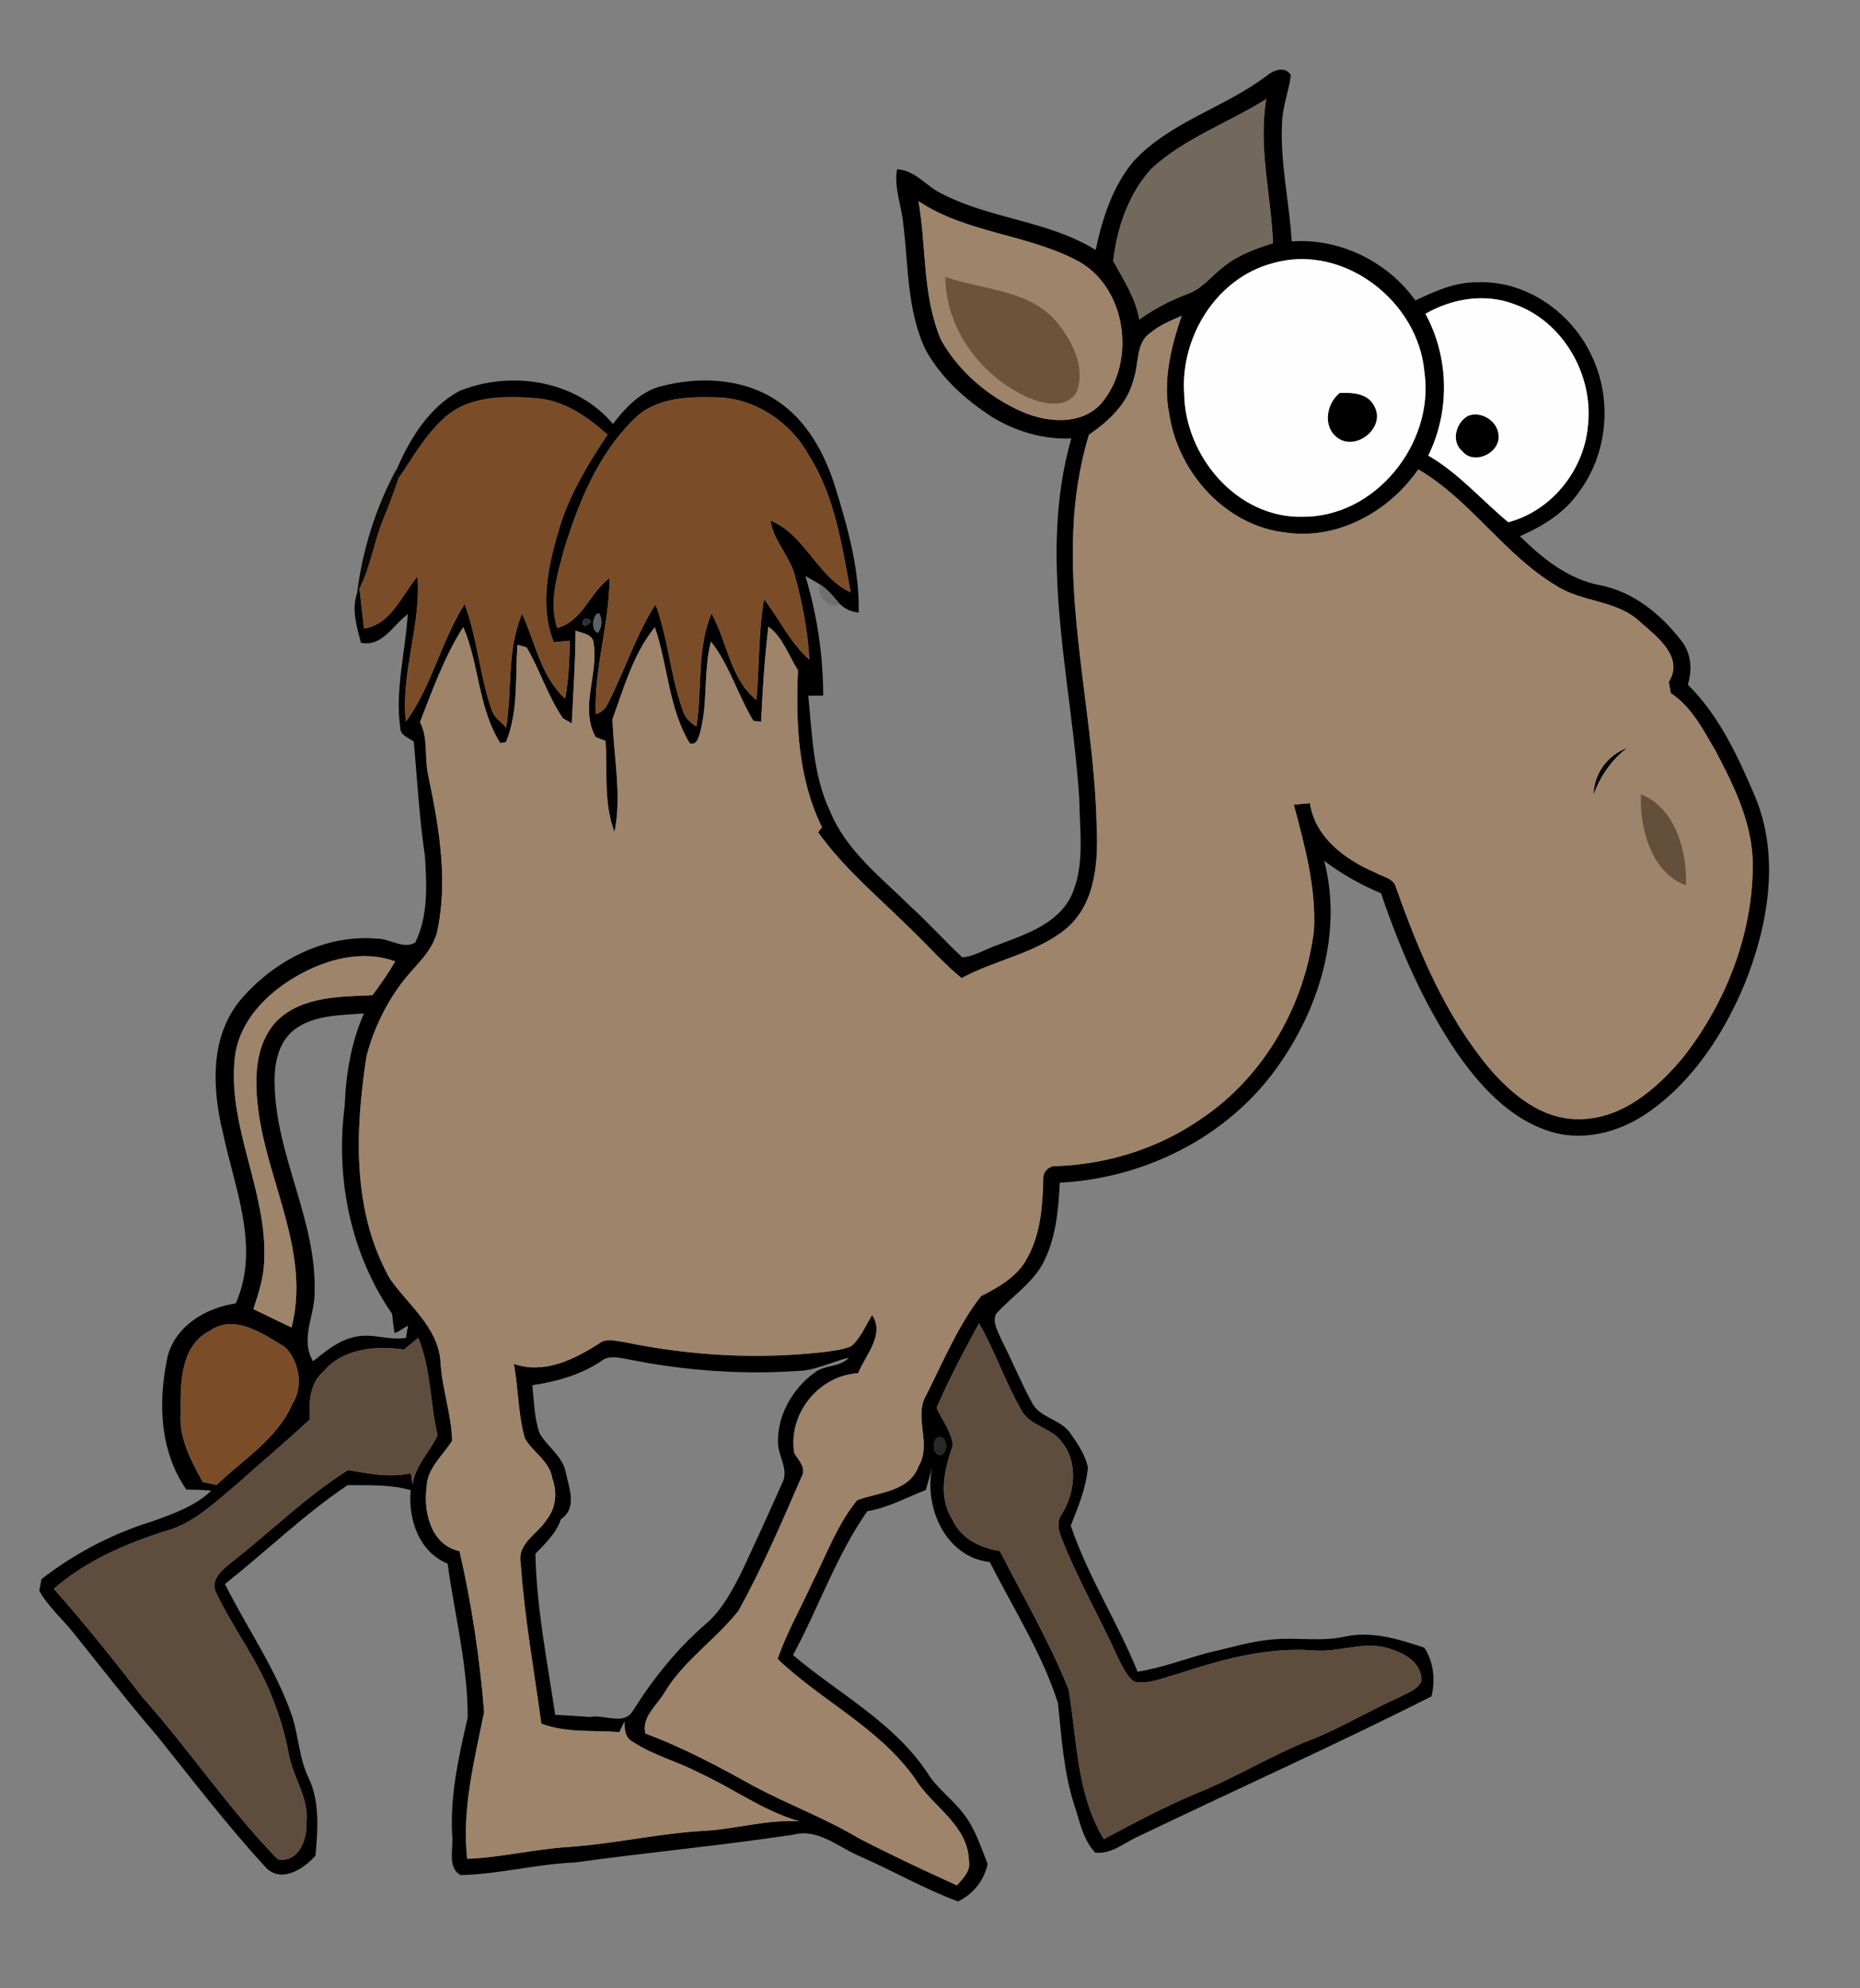 <?xml version="1.0" encoding="UTF-8" ?>
<!DOCTYPE svg PUBLIC "-//W3C//DTD SVG 1.1//EN" "http://www.w3.org/Graphics/SVG/1.1/DTD/svg11.dtd">
<svg width="350pt" height="374pt" viewBox="0 0 350 374" version="1.1" xmlns="http://www.w3.org/2000/svg">
<rect x="0" y="0" width="350" height="374" fill="#808080" stroke="none"/>
<g id="#000000ff">
<path fill="#000000" opacity="1.00" d=" M 238.31 14.29 C 239.56 13.21 241.83 12.33 242.90 14.13 C 242.54 17.10 241.37 19.92 241.25 22.93 C 240.83 30.47 242.62 37.89 243.06 45.40 C 252.10 44.78 261.09 49.17 266.33 56.52 C 269.99 54.77 273.84 53.04 277.99 53.10 C 287.28 52.70 295.98 58.94 299.67 67.28 C 303.37 75.28 302.49 85.22 297.26 92.35 C 294.57 96.36 290.35 98.98 286.00 100.86 C 290.18 104.96 295.00 108.89 300.90 110.04 C 307.22 111.20 312.52 115.51 316.35 120.48 C 318.26 122.86 318.46 125.94 317.61 128.79 C 323.49 134.59 327.03 142.27 330.23 149.77 C 335.03 161.20 332.70 174.18 328.20 185.31 C 324.24 194.66 318.38 203.63 309.88 209.42 C 304.52 213.09 297.53 214.85 291.24 212.68 C 283.83 210.20 278.38 204.11 274.04 197.87 C 267.85 188.71 263.41 178.47 259.88 168.03 C 256.08 166.43 252.47 164.41 249.18 161.92 C 252.69 175.45 248.20 189.88 240.19 200.95 C 230.87 213.94 215.27 221.67 199.42 222.46 C 199.14 227.76 198.68 233.29 196.04 238.02 C 193.87 241.71 190.14 244.06 187.37 247.23 C 186.73 248.98 187.92 250.68 188.55 252.25 C 190.50 256.03 192.09 259.99 194.13 263.73 C 195.56 266.71 199.49 266.89 201.33 269.49 C 202.73 271.49 204.22 273.59 204.71 276.03 C 204.40 279.88 202.87 283.43 201.48 286.97 C 204.72 296.53 210.28 305.10 214.06 314.45 C 218.69 313.72 223.08 312.01 227.59 310.81 C 231.72 309.92 235.79 308.58 240.03 308.34 C 244.33 308.00 248.69 308.80 252.95 307.87 C 258.07 306.71 263.19 308.33 268.01 309.92 C 269.81 312.68 270.08 315.91 269.38 319.08 C 251.26 328.23 232.73 336.53 214.43 345.32 C 211.72 346.48 209.19 348.85 206.08 348.47 C 203.72 345.96 203.14 342.38 202.06 339.24 C 200.13 333.11 199.75 326.68 199.08 320.35 C 196.08 310.96 190.67 302.58 186.26 293.82 C 177.87 292.90 173.76 283.39 175.44 275.84 C 175.05 277.32 174.64 278.79 174.22 280.26 C 170.57 281.68 167.11 283.60 163.20 284.26 C 157.36 292.58 154.05 302.40 149.22 311.32 C 157.75 318.54 168.17 323.93 174.49 333.45 C 176.34 336.45 179.32 338.48 181.41 341.30 C 183.54 344.05 184.57 347.44 185.85 350.63 C 185.13 353.77 183.18 356.23 180.28 357.66 C 173.88 355.29 167.97 351.85 161.72 349.13 C 157.70 347.42 153.88 343.83 149.20 345.12 C 135.54 347.16 121.78 348.45 108.10 350.34 C 100.91 350.62 93.88 352.55 86.71 352.70 C 84.03 351.33 85.44 347.47 85.07 345.00 C 84.71 337.54 86.34 330.28 88.01 323.07 C 88.03 313.31 85.55 303.75 84.23 294.11 C 78.82 291.92 76.76 285.71 77.28 280.29 C 73.45 279.20 69.35 279.39 65.39 279.36 C 57.19 284.89 50.08 291.82 42.33 297.95 C 46.52 306.35 52.06 314.13 55.06 323.10 C 56.20 326.77 56.31 330.73 57.99 334.24 C 60.23 338.84 59.81 344.10 59.36 349.04 C 57.10 351.63 52.75 354.38 49.86 351.10 C 42.73 343.31 36.29 334.91 29.69 326.67 C 24.26 320.36 19.16 313.78 13.95 307.29 C 11.81 304.56 9.07 302.27 7.39 299.19 C 7.50 298.65 7.71 297.56 7.82 297.02 C 14.08 292.17 21.24 288.43 28.82 286.12 C 32.67 284.71 36.77 283.28 39.76 280.39 C 38.20 280.24 36.63 280.21 35.07 280.18 C 29.94 272.82 29.72 263.42 31.59 254.94 C 33.19 249.28 38.83 245.98 44.36 245.17 C 49.03 234.63 44.11 223.44 41.92 212.96 C 39.92 204.72 39.48 195.03 45.23 188.12 C 51.44 180.76 61.14 175.70 70.92 176.56 C 73.32 176.52 75.94 178.65 78.15 177.28 C 80.60 172.26 80.31 166.45 79.96 161.02 C 78.90 153.89 78.51 146.68 77.87 139.51 C 76.94 138.76 75.34 138.38 75.32 136.93 C 74.31 129.75 76.29 122.68 76.73 115.54 C 73.88 117.59 72.02 121.68 67.92 120.92 C 67.16 117.95 66.13 114.68 67.17 111.66 L 67.64 110.66 C 67.91 113.19 68.20 115.71 68.49 118.24 C 73.63 117.45 75.55 111.97 78.57 108.45 C 79.26 117.64 75.39 126.51 76.37 135.73 C 81.28 129.05 83.00 120.62 87.43 113.62 C 89.83 120.06 90.24 127.02 92.51 133.50 C 92.93 134.95 94.29 135.79 95.25 136.85 C 96.41 129.75 95.34 122.21 98.24 115.46 C 100.75 120.87 101.76 127.25 106.36 131.43 C 106.99 127.83 107.17 124.16 107.22 120.51 C 106.47 120.58 104.96 120.73 104.20 120.80 C 101.31 113.56 103.36 105.59 105.53 98.44 C 107.53 92.45 110.80 86.97 114.33 81.77 C 110.59 78.41 106.24 75.36 101.07 74.92 C 95.14 74.43 88.27 74.35 83.58 78.62 C 80.02 81.82 77.67 86.08 74.98 89.99 L 74.83 87.86 C 77.29 82.26 80.89 76.52 86.45 73.55 C 96.12 69.61 108.42 71.50 115.33 79.74 C 117.64 76.76 120.36 73.82 124.11 72.73 C 131.48 70.74 139.95 71.08 146.41 75.51 C 146.43 75.53 146.48 75.55 146.50 75.57 C 151.83 79.21 155.11 85.18 157.04 91.21 C 159.45 98.98 161.75 107.01 161.59 115.21 C 160.20 115.09 159.02 114.57 158.08 113.64 C 156.90 112.33 155.86 110.84 154.32 109.94 C 153.41 109.39 152.48 108.88 151.56 108.35 C 153.74 115.66 154.90 123.21 154.90 130.84 C 154.20 130.84 152.79 130.85 152.09 130.86 C 152.85 138.17 152.95 145.77 156.17 152.55 C 159.22 160.04 165.81 165.04 171.39 170.56 C 174.75 173.60 177.76 177.00 181.08 180.08 C 183.44 179.89 185.58 178.44 187.84 177.71 C 192.98 175.74 199.00 173.84 201.60 168.49 C 204.20 162.77 203.16 156.30 203.09 150.22 C 201.64 127.73 195.22 104.77 201.59 82.47 C 196.32 82.69 191.15 81.16 186.67 78.43 C 186.64 78.41 186.58 78.37 186.55 78.35 C 181.62 75.14 177.09 71.05 174.21 65.86 C 170.64 58.44 170.96 50.00 169.96 42.01 C 169.62 38.61 168.20 35.30 168.80 31.84 C 172.31 32.01 174.39 35.21 177.43 36.54 C 186.57 41.22 197.36 41.55 206.17 47.02 C 207.44 41.07 209.37 34.99 213.36 30.28 C 220.23 22.89 230.41 20.26 238.31 14.29 M 216.72 31.68 C 212.38 36.38 210.19 42.82 209.48 49.09 C 211.41 52.63 213.70 56.05 214.38 60.11 C 217.13 58.13 220.15 56.55 223.32 55.35 C 226.14 54.41 227.94 51.92 230.23 50.18 C 232.93 47.97 236.26 46.78 239.55 45.75 C 239.18 36.71 236.74 27.71 238.27 18.64 C 231.16 23.10 222.98 25.95 216.72 31.68 M 172.83 37.84 C 174.35 46.50 173.55 55.68 177.06 63.90 C 180.44 69.96 186.08 74.72 192.41 77.48 C 197.06 79.47 203.26 80.03 207.06 76.08 C 214.05 68.16 212.03 53.53 202.23 48.78 C 192.86 44.02 181.72 43.75 172.83 37.84 M 239.42 49.53 C 228.90 52.32 222.09 63.41 222.83 74.03 C 222.97 85.79 232.75 97.44 245.00 97.20 C 258.79 97.38 269.96 83.40 268.04 70.01 C 266.90 56.59 252.69 45.64 239.42 49.53 M 268.23 59.03 C 272.68 67.21 272.89 77.34 268.76 85.69 C 274.47 89.00 278.80 94.06 283.82 98.23 C 291.97 96.09 298.07 88.44 298.80 80.12 C 299.92 70.53 294.09 60.37 284.85 57.18 C 279.37 55.12 273.21 56.15 268.23 59.03 M 216.56 62.54 C 213.63 64.45 214.38 68.39 213.32 71.31 C 212.23 75.90 208.65 79.20 204.91 81.78 C 197.57 105.88 205.79 130.66 206.35 155.04 C 206.69 161.87 206.26 169.84 200.68 174.64 C 194.98 179.35 187.35 180.51 180.95 183.98 C 177.67 181.32 174.88 178.14 171.85 175.21 C 165.75 169.12 158.99 163.60 153.94 156.55 C 154.12 156.31 154.50 155.84 154.68 155.61 C 150.17 146.50 149.72 136.03 150.16 126.07 C 148.36 123.29 147.34 119.91 144.59 117.85 C 143.88 123.79 143.49 129.79 143.22 135.77 C 142.86 135.72 142.13 135.63 141.77 135.59 C 138.83 130.76 137.29 125.12 133.78 120.68 C 132.31 126.34 133.27 132.32 131.69 137.97 C 131.41 138.88 131.03 140.24 129.78 139.81 C 125.78 133.16 125.70 125.17 123.22 117.99 C 119.19 122.94 117.42 129.33 115.26 135.24 C 115.44 142.28 117.06 149.54 115.63 156.51 C 113.55 151.00 114.31 145.10 113.95 139.37 C 113.48 139.19 112.55 138.83 112.09 138.65 C 109.04 133.15 112.61 126.90 111.72 121.13 C 111.67 119.26 109.63 119.16 108.30 118.61 C 108.29 124.44 107.86 130.26 107.59 136.08 C 107.17 135.84 106.34 135.34 105.92 135.10 C 103.09 130.96 101.63 126.08 99.10 121.78 L 97.36 121.28 C 96.94 127.39 97.58 133.80 95.21 139.60 C 94.95 139.64 94.41 139.73 94.14 139.77 C 89.95 133.15 90.20 124.99 87.18 117.95 C 83.63 123.47 81.42 129.74 79.03 135.81 C 80.59 138.81 79.88 142.28 80.51 145.49 C 82.50 154.99 84.31 164.88 82.41 174.54 C 81.73 178.81 78.15 181.51 75.69 184.76 C 72.57 188.89 70.26 193.66 68.97 198.68 C 66.82 212.62 66.20 227.81 73.37 240.52 C 76.81 245.48 82.38 249.58 82.89 256.05 C 83.13 261.11 84.95 265.95 85.08 270.99 C 83.29 273.86 80.25 276.26 80.27 279.93 C 79.63 284.54 81.25 290.71 86.47 291.76 C 88.75 301.69 90.28 311.85 91.10 322.01 C 89.28 331.11 86.88 340.27 87.91 349.64 C 94.35 349.39 100.64 347.80 107.07 347.41 C 115.75 346.80 124.27 344.79 132.96 344.35 C 138.79 343.96 144.51 342.22 150.40 342.58 C 143.64 340.65 137.96 336.38 131.63 333.50 C 127.60 331.36 123.08 330.25 119.25 327.74 C 117.69 327.05 117.47 325.34 117.51 323.84 C 117.28 324.33 116.80 325.32 116.56 325.81 C 111.65 325.42 106.56 326.01 101.86 324.21 C 100.50 314.15 98.67 304.14 97.98 294.00 C 97.29 290.30 101.17 288.56 102.85 285.88 C 104.64 283.65 104.89 280.67 103.92 278.04 C 103.41 274.81 100.24 273.17 98.75 270.52 C 97.48 265.96 97.54 261.18 96.70 256.54 C 102.34 258.54 108.01 255.73 112.70 252.73 C 114.14 251.58 115.98 252.28 117.61 252.47 C 129.87 255.01 142.53 255.73 154.98 254.32 C 156.72 254.10 158.50 253.90 160.15 253.24 C 161.97 251.69 162.86 249.35 164.11 247.37 C 166.58 251.01 162.84 254.93 161.47 258.30 C 154.03 258.74 148.21 266.00 149.47 273.36 C 150.30 274.71 151.83 276.16 150.80 277.86 C 147.12 286.34 143.45 294.86 138.98 302.96 C 134.75 308.34 128.81 312.24 125.18 318.14 C 123.78 320.67 120.69 322.87 121.43 326.07 C 128.58 328.72 135.32 332.34 141.98 336.04 C 148.39 339.45 155.24 341.98 161.48 345.71 C 167.58 348.87 173.81 351.80 180.07 354.64 C 181.23 353.29 182.72 351.93 182.32 349.95 C 182.11 343.24 175.47 339.84 172.26 334.67 C 165.56 325.06 154.61 319.96 146.32 312.05 C 148.04 307.08 150.67 302.51 152.84 297.73 C 155.49 292.48 157.54 286.77 161.28 282.19 C 165.29 280.68 171.07 280.63 172.85 275.81 C 175.41 271.59 171.84 266.58 174.30 262.41 C 177.50 256.10 180.21 249.44 184.58 243.82 C 188.01 242.06 191.66 240.01 193.42 236.40 C 195.83 231.96 196.18 226.81 196.31 221.86 C 196.18 220.38 197.47 219.15 198.94 219.34 C 208.64 218.97 218.26 215.90 226.23 210.31 C 237.96 202.37 245.55 188.96 247.25 174.99 C 247.68 166.96 245.51 159.05 243.46 151.36 C 244.46 151.26 245.47 151.16 246.49 151.07 C 247.44 157.53 253.19 161.75 258.82 164.14 C 260.22 164.95 262.37 165.21 262.74 167.08 C 266.98 179.02 271.99 190.99 280.16 200.83 C 284.41 205.81 290.08 210.57 297.00 210.51 C 305.19 210.58 311.88 204.74 316.81 198.77 C 324.72 188.63 329.73 175.96 329.82 163.02 C 329.92 155.21 326.40 148.02 322.84 141.28 C 320.52 137.32 318.34 132.96 314.39 130.38 C 314.29 129.85 314.11 128.79 314.02 128.26 C 316.92 123.67 311.89 119.82 308.78 117.12 C 304.39 112.81 297.74 113.38 292.77 110.13 C 282.99 104.27 276.76 94.07 266.88 88.29 C 261.42 96.20 251.83 101.56 242.07 100.19 C 230.74 98.99 221.75 89.03 220.05 78.02 C 218.75 71.72 220.32 65.36 222.36 59.40 C 220.35 60.29 218.26 61.12 216.56 62.54 M 119.09 79.04 C 112.50 85.60 108.88 94.50 106.17 103.24 C 104.90 108.05 103.23 113.19 104.85 118.13 C 109.71 116.80 110.96 111.46 114.69 108.74 C 114.70 117.35 111.75 125.70 112.11 134.36 C 113.16 134.00 113.91 133.34 114.37 132.37 C 117.53 126.22 119.62 119.54 123.34 113.69 C 125.74 120.08 126.12 127.01 128.41 133.42 C 128.75 134.88 129.84 135.89 131.05 136.67 C 132.19 129.61 131.06 122.12 133.88 115.40 C 136.87 120.70 137.36 127.70 142.34 131.66 C 142.92 125.35 142.68 118.96 143.78 112.70 C 146.66 116.48 148.70 120.90 152.31 124.10 C 152.01 118.79 151.01 113.53 149.62 108.41 C 148.68 104.64 145.57 101.81 144.99 97.93 C 151.48 100.53 153.76 108.51 160.08 111.43 C 158.42 102.62 157.13 93.41 152.22 85.68 C 148.82 79.43 142.17 74.95 134.99 74.74 C 129.49 74.56 123.14 74.75 119.09 79.04 M 112.56 118.98 C 113.31 117.80 113.37 116.59 112.74 115.35 C 111.42 115.38 111.19 118.94 112.56 118.98 M 109.94 116.33 C 108.45 119.34 113.28 116.40 109.94 116.33 M 55.71 183.68 C 50.07 186.95 44.93 192.19 44.19 198.96 C 42.77 212.01 50.30 224.03 49.72 237.03 C 49.65 240.21 48.67 243.25 47.68 246.24 C 50.08 247.39 52.46 248.56 54.86 249.70 C 58.40 235.86 50.62 222.91 48.70 209.51 C 47.87 203.63 47.71 196.69 52.06 192.07 C 56.77 187.38 63.91 187.48 70.08 187.20 C 71.62 185.15 73.07 183.05 74.37 180.85 C 68.15 178.55 61.23 180.47 55.71 183.68 M 55.53 193.57 C 52.31 195.95 51.56 200.22 51.68 203.99 C 51.91 217.38 59.57 229.49 59.20 242.96 C 59.29 247.42 56.40 251.81 58.90 256.05 C 61.32 254.12 63.83 252.01 66.96 251.44 C 70.10 250.74 73.24 252.20 76.39 251.66 C 76.48 251.08 76.68 249.93 76.78 249.35 C 75.92 249.78 75.17 250.47 74.24 250.74 C 74.04 249.54 73.89 248.34 73.79 247.14 C 65.95 235.83 63.09 221.58 64.86 208.03 C 65.09 202.06 66.05 196.10 68.50 190.61 C 64.12 190.99 59.26 190.86 55.53 193.57 M 39.42 250.35 C 33.74 253.33 33.98 260.55 33.99 266.05 C 33.72 270.71 36.00 274.84 38.16 278.78 C 38.81 278.91 40.12 279.18 40.77 279.31 C 45.77 274.49 52.15 270.72 55.01 264.08 C 57.17 260.78 56.31 256.13 53.66 253.40 C 49.52 250.91 44.17 247.04 39.42 250.35 M 176.23 264.82 C 177.27 267.13 179.05 269.27 179.30 271.83 C 177.76 276.31 176.45 281.47 179.20 285.80 C 180.80 289.38 184.42 291.18 188.13 291.73 C 192.56 300.35 197.46 308.78 201.08 317.77 C 202.69 327.24 202.56 337.48 207.71 345.95 C 213.44 342.87 219.20 339.82 225.20 337.30 C 232.46 334.40 239.13 330.23 246.40 327.35 C 252.25 325.11 257.58 321.78 263.31 319.26 C 264.77 318.39 266.81 317.89 267.47 316.16 C 267.62 312.96 264.43 310.99 261.73 310.21 C 256.88 308.41 251.93 310.97 246.98 310.42 C 238.38 309.84 229.96 312.11 221.87 314.79 C 219.12 315.48 216.33 316.88 213.44 316.34 C 211.95 315.25 211.23 313.45 210.40 311.87 C 206.98 304.29 202.79 297.07 199.76 289.32 C 199.15 287.85 198.80 286.13 199.83 284.76 C 202.31 280.78 202.91 275.06 199.81 271.24 C 197.81 268.45 193.58 268.24 192.06 265.01 C 189.11 259.81 187.20 254.10 184.22 248.91 C 181.39 254.12 178.59 259.37 176.23 264.82 M 76.02 253.84 C 70.71 253.12 64.61 253.57 60.89 257.95 C 58.25 260.21 58.11 263.79 58.28 267.00 C 53.95 271.10 49.33 274.86 44.93 278.88 C 40.64 282.36 36.59 286.56 31.08 288.00 C 23.57 290.41 16.11 293.61 10.12 298.86 C 15.96 305.40 21.41 312.26 26.76 319.19 C 35.60 329.08 42.98 340.23 52.25 349.72 C 56.09 350.52 57.84 346.04 57.66 342.94 C 58.21 338.30 55.20 334.43 54.36 330.06 C 53.70 326.49 52.72 322.99 51.35 319.63 C 48.68 312.46 43.88 306.36 40.62 299.49 C 39.53 296.96 42.02 295.13 43.73 293.74 C 51.01 288.05 57.64 281.46 65.48 276.52 C 69.40 277.19 73.33 278.01 77.31 277.11 C 77.39 277.66 77.56 278.74 77.64 279.28 C 78.11 275.64 80.91 273.12 82.34 269.95 C 80.89 263.89 81.12 257.50 78.71 251.66 C 77.81 252.38 76.92 253.11 76.02 253.84 M 113.02 256.10 C 109.17 258.65 104.69 259.87 100.17 260.56 C 100.50 263.58 100.51 266.68 101.53 269.58 C 102.97 272.14 105.84 273.87 106.45 276.88 C 107.05 279.86 108.70 283.64 105.55 285.76 C 104.66 288.41 102.63 290.31 100.75 292.26 C 100.96 302.42 102.97 312.51 104.47 322.56 C 106.64 322.65 108.81 322.79 110.98 322.97 C 113.71 322.38 117.40 324.70 119.14 321.73 C 122.89 315.78 127.32 310.24 132.64 305.61 C 135.81 302.97 137.74 299.27 139.57 295.65 C 139.59 295.62 139.61 295.56 139.63 295.54 C 142.17 290.09 144.68 284.63 147.11 279.14 C 148.65 276.50 146.28 273.82 146.39 271.08 C 146.37 265.98 149.28 261.04 153.39 258.11 C 155.28 256.68 158.13 257.23 159.75 255.36 C 156.51 256.15 153.46 257.81 150.07 257.88 C 139.40 258.60 128.65 257.79 118.18 255.68 C 116.45 255.39 114.52 254.82 113.02 256.10 M 176.27 270.47 C 175.43 271.33 175.43 273.45 176.84 273.72 C 178.70 273.47 178.19 269.43 176.27 270.47 Z" />
<path fill="#000000" opacity="1.00" d=" M 252.10 73.92 C 254.53 73.83 257.45 73.94 258.65 76.48 C 260.78 80.43 255.16 84.96 251.68 82.35 C 248.86 80.29 249.56 75.92 252.10 73.92 Z" />
<path fill="#000000" opacity="1.00" d=" M 276.26 78.21 C 278.80 77.22 281.92 79.29 282.01 82.00 C 282.17 85.31 277.35 87.54 275.16 84.88 C 272.99 83.03 273.95 79.48 276.26 78.21 Z" />
<path fill="#000000" opacity="1.00" d=" M 299.86 149.41 C 299.97 145.47 302.54 142.03 306.21 140.67 C 303.23 142.91 301.18 145.96 299.86 149.41 Z" />
</g>
<g id="#73685cff">
<path fill="#73685c" opacity="1.00" d=" M 216.72 31.68 C 222.98 25.95 231.16 23.10 238.27 18.64 C 236.74 27.71 239.18 36.71 239.55 45.75 C 236.26 46.78 232.93 47.97 230.23 50.18 C 227.94 51.92 226.14 54.41 223.32 55.35 C 220.15 56.55 217.13 58.13 214.38 60.11 C 213.70 56.05 211.41 52.63 209.48 49.09 C 210.19 42.82 212.38 36.38 216.72 31.68 Z" />
</g>
<g id="#9e846aff">
<path fill="#9e846a" opacity="1.00" d=" M 172.83 37.84 C 181.72 43.75 192.86 44.02 202.23 48.78 C 212.03 53.53 214.05 68.16 207.06 76.08 C 203.26 80.03 197.06 79.47 192.41 77.48 C 186.08 74.72 180.44 69.96 177.06 63.90 C 173.55 55.68 174.35 46.50 172.83 37.84 M 177.88 52.09 C 177.98 62.15 184.96 71.25 194.09 75.03 C 196.82 76.11 201.00 76.76 202.63 73.64 C 204.34 68.94 201.65 63.95 198.68 60.39 C 193.46 54.39 184.86 54.59 177.88 52.09 Z" />
<path fill="#9e846a" opacity="1.00" d=" M 216.56 62.54 C 218.26 61.12 220.35 60.29 222.36 59.40 C 220.32 65.36 218.75 71.72 220.05 78.02 C 221.75 89.03 230.74 98.99 242.07 100.19 C 251.83 101.56 261.42 96.20 266.88 88.29 C 276.76 94.07 282.99 104.27 292.77 110.13 C 297.74 113.38 304.39 112.81 308.78 117.12 C 311.89 119.82 316.92 123.67 314.02 128.26 C 314.11 128.79 314.29 129.85 314.39 130.38 C 318.34 132.96 320.52 137.32 322.84 141.28 C 326.40 148.02 329.92 155.21 329.82 163.02 C 329.73 175.96 324.72 188.63 316.81 198.77 C 311.88 204.74 305.19 210.58 297.00 210.51 C 290.08 210.57 284.41 205.81 280.16 200.83 C 271.99 190.99 266.98 179.02 262.74 167.08 C 262.37 165.21 260.22 164.95 258.82 164.14 C 253.19 161.75 247.44 157.53 246.49 151.07 C 245.47 151.16 244.46 151.26 243.46 151.36 C 245.51 159.05 247.68 166.96 247.25 174.99 C 245.55 188.96 237.96 202.37 226.23 210.31 C 218.26 215.90 208.64 218.97 198.94 219.34 C 197.47 219.15 196.18 220.38 196.31 221.86 C 196.18 226.81 195.83 231.96 193.42 236.40 C 191.66 240.01 188.01 242.06 184.58 243.82 C 180.21 249.44 177.50 256.10 174.30 262.41 C 171.84 266.58 175.41 271.59 172.85 275.81 C 171.07 280.63 165.29 280.68 161.28 282.19 C 157.54 286.77 155.49 292.48 152.84 297.73 C 150.67 302.51 148.04 307.08 146.32 312.05 C 154.61 319.96 165.56 325.06 172.26 334.67 C 175.47 339.84 182.11 343.24 182.32 349.95 C 182.72 351.93 181.23 353.29 180.07 354.64 C 173.81 351.80 167.58 348.87 161.48 345.71 C 155.24 341.98 148.39 339.45 141.98 336.04 C 135.32 332.34 128.58 328.72 121.43 326.07 C 120.69 322.87 123.78 320.67 125.18 318.14 C 128.81 312.24 134.75 308.34 138.98 302.96 C 143.45 294.86 147.12 286.34 150.80 277.86 C 151.83 276.16 150.30 274.71 149.47 273.36 C 148.21 266.00 154.03 258.74 161.47 258.30 C 162.84 254.93 166.58 251.01 164.11 247.37 C 162.86 249.35 161.97 251.69 160.15 253.24 C 158.50 253.90 156.72 254.10 154.98 254.32 C 142.53 255.73 129.87 255.01 117.61 252.47 C 115.98 252.28 114.14 251.58 112.70 252.73 C 108.01 255.73 102.34 258.54 96.70 256.54 C 97.54 261.18 97.48 265.96 98.75 270.52 C 100.24 273.17 103.41 274.81 103.92 278.04 C 104.89 280.67 104.64 283.65 102.85 285.88 C 101.17 288.56 97.29 290.30 97.98 294.00 C 98.67 304.14 100.50 314.15 101.86 324.21 C 106.56 326.01 111.65 325.42 116.56 325.81 C 116.80 325.32 117.28 324.33 117.51 323.84 C 117.47 325.34 117.69 327.05 119.25 327.74 C 123.08 330.25 127.60 331.36 131.63 333.50 C 137.96 336.38 143.64 340.65 150.40 342.58 C 144.51 342.22 138.79 343.96 132.96 344.35 C 124.27 344.79 115.75 346.80 107.07 347.41 C 100.64 347.80 94.35 349.39 87.91 349.64 C 86.88 340.27 89.28 331.11 91.10 322.01 C 90.28 311.85 88.75 301.69 86.47 291.76 C 81.25 290.71 79.63 284.54 80.27 279.93 C 80.25 276.26 83.29 273.86 85.08 270.99 C 84.95 265.95 83.13 261.11 82.89 256.05 C 82.38 249.58 76.81 245.48 73.37 240.52 C 66.20 227.81 66.82 212.62 68.97 198.68 C 70.26 193.66 72.57 188.89 75.69 184.76 C 78.15 181.51 81.73 178.81 82.41 174.54 C 84.31 164.88 82.50 154.99 80.51 145.49 C 79.88 142.28 80.59 138.81 79.03 135.81 C 81.42 129.74 83.63 123.47 87.18 117.95 C 90.20 124.99 89.95 133.15 94.14 139.77 C 94.41 139.73 94.95 139.64 95.21 139.60 C 97.58 133.80 96.94 127.39 97.36 121.28 L 99.10 121.78 C 101.63 126.08 103.09 130.96 105.92 135.10 C 106.34 135.34 107.17 135.84 107.59 136.08 C 107.86 130.26 108.29 124.44 108.30 118.61 C 109.63 119.16 111.67 119.26 111.72 121.13 C 112.61 126.90 109.04 133.15 112.09 138.65 C 112.55 138.83 113.48 139.19 113.95 139.37 C 114.31 145.10 113.55 151.00 115.63 156.51 C 117.06 149.54 115.44 142.28 115.26 135.24 C 117.42 129.33 119.19 122.94 123.22 117.99 C 125.70 125.17 125.78 133.16 129.78 139.81 C 131.03 140.24 131.41 138.88 131.69 137.97 C 133.27 132.32 132.31 126.34 133.78 120.68 C 137.29 125.12 138.83 130.76 141.77 135.59 C 142.13 135.63 142.86 135.72 143.22 135.77 C 143.49 129.79 143.88 123.79 144.59 117.85 C 147.34 119.91 148.36 123.29 150.16 126.07 C 149.72 136.03 150.17 146.50 154.68 155.61 C 154.50 155.84 154.12 156.31 153.94 156.55 C 158.99 163.60 165.75 169.12 171.85 175.21 C 174.88 178.14 177.67 181.32 180.95 183.98 C 187.35 180.51 194.98 179.35 200.68 174.64 C 206.26 169.84 206.69 161.87 206.35 155.04 C 205.79 130.66 197.57 105.88 204.91 81.78 C 208.65 79.20 212.23 75.90 213.32 71.31 C 214.38 68.39 213.63 64.45 216.56 62.54 M 299.86 149.41 C 301.18 145.96 303.23 142.91 306.21 140.67 C 302.54 142.03 299.97 145.47 299.86 149.41 M 308.78 149.40 C 308.53 155.74 310.66 164.10 317.24 166.52 C 317.47 160.12 315.26 152.01 308.78 149.40 Z" />
<path fill="#9e846a" opacity="1.00" d=" M 55.71 183.68 C 61.23 180.47 68.15 178.55 74.37 180.85 C 73.07 183.05 71.62 185.15 70.08 187.20 C 63.91 187.48 56.77 187.38 52.06 192.07 C 47.71 196.69 47.87 203.63 48.70 209.51 C 50.62 222.91 58.40 235.86 54.86 249.70 C 52.46 248.56 50.08 247.39 47.68 246.24 C 48.67 243.25 49.65 240.21 49.72 237.03 C 50.30 224.03 42.77 212.01 44.19 198.96 C 44.93 192.19 50.07 186.95 55.71 183.68 Z" />
</g>
<g id="#fefefeff">
<path fill="#fefefe" opacity="1.00" d=" M 239.42 49.53 C 252.69 45.64 266.90 56.59 268.04 70.01 C 269.96 83.40 258.79 97.38 245.00 97.20 C 232.75 97.44 222.97 85.79 222.83 74.03 C 222.09 63.41 228.90 52.32 239.42 49.53 M 252.10 73.92 C 249.56 75.92 248.86 80.29 251.68 82.35 C 255.16 84.96 260.78 80.43 258.65 76.48 C 257.45 73.94 254.53 73.83 252.10 73.92 Z" />
<path fill="#fefefe" opacity="1.00" d=" M 268.23 59.03 C 273.21 56.15 279.37 55.12 284.85 57.18 C 294.09 60.37 299.92 70.53 298.80 80.12 C 298.07 88.44 291.97 96.09 283.82 98.23 C 278.80 94.06 274.47 89.00 268.76 85.69 C 272.89 77.34 272.68 67.21 268.23 59.03 M 276.26 78.21 C 273.95 79.48 272.99 83.03 275.16 84.88 C 277.35 87.54 282.17 85.31 282.01 82.00 C 281.92 79.29 278.80 77.22 276.26 78.21 Z" />
</g>
<g id="#6c533aff">
<path fill="#6c533a" opacity="1.00" d=" M 177.88 52.09 C 184.86 54.59 193.46 54.39 198.68 60.39 C 201.65 63.95 204.34 68.94 202.63 73.64 C 201.00 76.76 196.82 76.11 194.09 75.03 C 184.96 71.25 177.98 62.15 177.88 52.09 Z" />
</g>
<g id="#7a4d28ff">
<path fill="#7a4d28" opacity="1.00" d=" M 83.58 78.62 C 88.27 74.35 95.14 74.43 101.07 74.92 C 106.24 75.36 110.59 78.41 114.33 81.77 C 110.80 86.97 107.53 92.45 105.53 98.44 C 103.36 105.59 101.31 113.56 104.20 120.80 C 104.96 120.73 106.47 120.58 107.22 120.51 C 107.17 124.16 106.99 127.83 106.36 131.43 C 101.76 127.25 100.75 120.87 98.24 115.46 C 95.34 122.21 96.41 129.75 95.25 136.85 C 94.29 135.79 92.93 134.95 92.51 133.50 C 90.24 127.02 89.83 120.06 87.43 113.62 C 83.00 120.62 81.28 129.05 76.37 135.73 C 75.39 126.51 79.26 117.64 78.57 108.45 C 75.55 111.97 73.63 117.45 68.49 118.24 C 68.20 115.71 67.91 113.19 67.64 110.66 C 69.75 106.55 70.34 101.91 72.10 97.67 C 73.16 95.15 74.09 92.57 74.98 89.99 C 77.67 86.08 80.02 81.82 83.58 78.62 Z" />
<path fill="#7a4d28" opacity="1.00" d=" M 119.09 79.04 C 123.14 74.75 129.49 74.56 134.99 74.74 C 142.17 74.95 148.82 79.43 152.22 85.68 C 157.13 93.41 158.42 102.62 160.08 111.43 C 153.76 108.51 151.48 100.53 144.99 97.93 C 145.57 101.81 148.68 104.64 149.62 108.41 C 151.01 113.53 152.01 118.79 152.31 124.10 C 148.70 120.90 146.66 116.48 143.78 112.70 C 142.68 118.96 142.92 125.35 142.34 131.66 C 137.36 127.70 136.87 120.70 133.88 115.40 C 131.06 122.12 132.19 129.61 131.05 136.67 C 129.84 135.89 128.75 134.88 128.41 133.42 C 126.12 127.01 125.74 120.08 123.34 113.69 C 119.62 119.54 117.53 126.22 114.37 132.37 C 113.91 133.34 113.16 134.00 112.11 134.36 C 111.75 125.70 114.70 117.35 114.69 108.74 C 110.96 111.46 109.71 116.80 104.85 118.13 C 103.23 113.19 104.90 108.05 106.17 103.24 C 108.88 94.50 112.50 85.60 119.09 79.04 Z" />
<path fill="#7a4d28" opacity="1.00" d=" M 39.42 250.35 C 44.17 247.04 49.52 250.91 53.66 253.40 C 56.31 256.13 57.17 260.78 55.01 264.08 C 52.15 270.72 45.77 274.49 40.77 279.31 C 40.12 279.18 38.81 278.91 38.16 278.78 C 36.00 274.84 33.72 270.71 33.99 266.05 C 33.98 260.55 33.74 253.33 39.42 250.35 Z" />
</g>
<g id="#2e2c2e50">
<path fill="#2e2c2e" opacity="0.31" d=" M 146.41 75.51 C 146.43 75.53 146.48 75.55 146.50 75.57 C 146.48 75.55 146.43 75.53 146.41 75.51 Z" />
</g>
<g id="#2c2c2c4e">
<path fill="#2c2c2c" opacity="0.31" d=" M 186.55 78.35 C 186.58 78.37 186.64 78.41 186.67 78.43 C 186.64 78.41 186.58 78.37 186.55 78.35 Z" />
</g>
<g id="#0a0705ff">
<path fill="#0a0705" opacity="1.00" d=" M 67.17 111.66 C 68.21 103.39 70.77 95.16 74.83 87.86 L 74.98 89.99 C 74.09 92.57 73.16 95.15 72.10 97.67 C 70.34 101.91 69.75 106.55 67.64 110.66 L 67.17 111.66 Z" />
</g>
<g id="#1919192a">
<path fill="#191919" opacity="0.16" d=" M 154.32 109.94 C 155.86 110.84 156.90 112.33 158.08 113.64 C 156.10 114.76 153.31 111.91 154.32 109.94 Z" />
</g>
<g id="#606165ff">
<path fill="#606165" opacity="1.00" d=" M 112.56 118.98 C 111.19 118.94 111.42 115.38 112.74 115.35 C 113.37 116.59 113.31 117.80 112.56 118.98 Z" />
</g>
<g id="#2b3130ff">
<path fill="#2b3130" opacity="1.00" d=" M 109.94 116.33 C 113.28 116.40 108.45 119.34 109.94 116.33 Z" />
</g>
<g id="#634f3aff">
<path fill="#634f3a" opacity="1.00" d=" M 308.78 149.40 C 315.26 152.01 317.47 160.12 317.24 166.52 C 310.66 164.10 308.53 155.74 308.78 149.40 Z" />
</g>
<g id="#5e4d3dff">
<path fill="#5e4d3d" opacity="1.00" d=" M 176.23 264.82 C 178.59 259.37 181.39 254.12 184.22 248.91 C 187.20 254.10 189.11 259.81 192.06 265.01 C 193.58 268.24 197.81 268.45 199.81 271.24 C 202.91 275.06 202.31 280.78 199.83 284.76 C 198.80 286.13 199.15 287.85 199.76 289.32 C 202.79 297.07 206.98 304.29 210.40 311.87 C 211.23 313.45 211.95 315.25 213.44 316.34 C 216.33 316.88 219.12 315.48 221.87 314.79 C 229.96 312.11 238.38 309.84 246.98 310.42 C 251.93 310.97 256.88 308.41 261.73 310.21 C 264.43 310.99 267.62 312.96 267.47 316.16 C 266.81 317.89 264.77 318.39 263.31 319.26 C 257.58 321.78 252.25 325.11 246.40 327.35 C 239.13 330.23 232.46 334.40 225.20 337.30 C 219.20 339.82 213.44 342.87 207.71 345.95 C 202.56 337.48 202.69 327.24 201.08 317.77 C 197.46 308.78 192.56 300.35 188.13 291.73 C 184.42 291.18 180.80 289.38 179.20 285.80 C 176.45 281.47 177.76 276.31 179.30 271.83 C 179.05 269.27 177.27 267.13 176.23 264.82 Z" />
<path fill="#5e4d3d" opacity="1.00" d=" M 76.02 253.84 C 76.92 253.11 77.81 252.38 78.71 251.66 C 81.12 257.50 80.89 263.89 82.34 269.95 C 80.91 273.12 78.11 275.64 77.64 279.28 C 77.56 278.74 77.39 277.66 77.31 277.11 C 73.33 278.01 69.40 277.19 65.48 276.52 C 57.64 281.46 51.01 288.05 43.73 293.74 C 42.02 295.13 39.53 296.96 40.62 299.49 C 43.88 306.36 48.68 312.46 51.35 319.63 C 52.72 322.99 53.70 326.49 54.36 330.06 C 55.20 334.43 58.21 338.30 57.66 342.94 C 57.84 346.04 56.09 350.52 52.25 349.72 C 42.98 340.23 35.60 329.08 26.76 319.19 C 21.41 312.26 15.96 305.40 10.12 298.86 C 16.11 293.61 23.57 290.41 31.08 288.00 C 36.59 286.56 40.64 282.36 44.93 278.88 C 49.33 274.86 53.95 271.10 58.28 267.00 C 58.11 263.79 58.25 260.21 60.89 257.95 C 64.61 253.57 70.71 253.12 76.02 253.84 Z" />
</g>
<g id="#181817d7">
<path fill="#181817" opacity="0.84" d=" M 176.27 270.47 C 178.19 269.43 178.70 273.47 176.84 273.72 C 175.43 273.45 175.43 271.33 176.27 270.47 Z" />
</g>
<g id="#3434345d">
<path fill="#343434" opacity="0.36" d=" M 139.57 295.65 C 139.59 295.62 139.61 295.56 139.63 295.54 C 139.61 295.56 139.59 295.62 139.57 295.65 Z" />
</g>
</svg>
